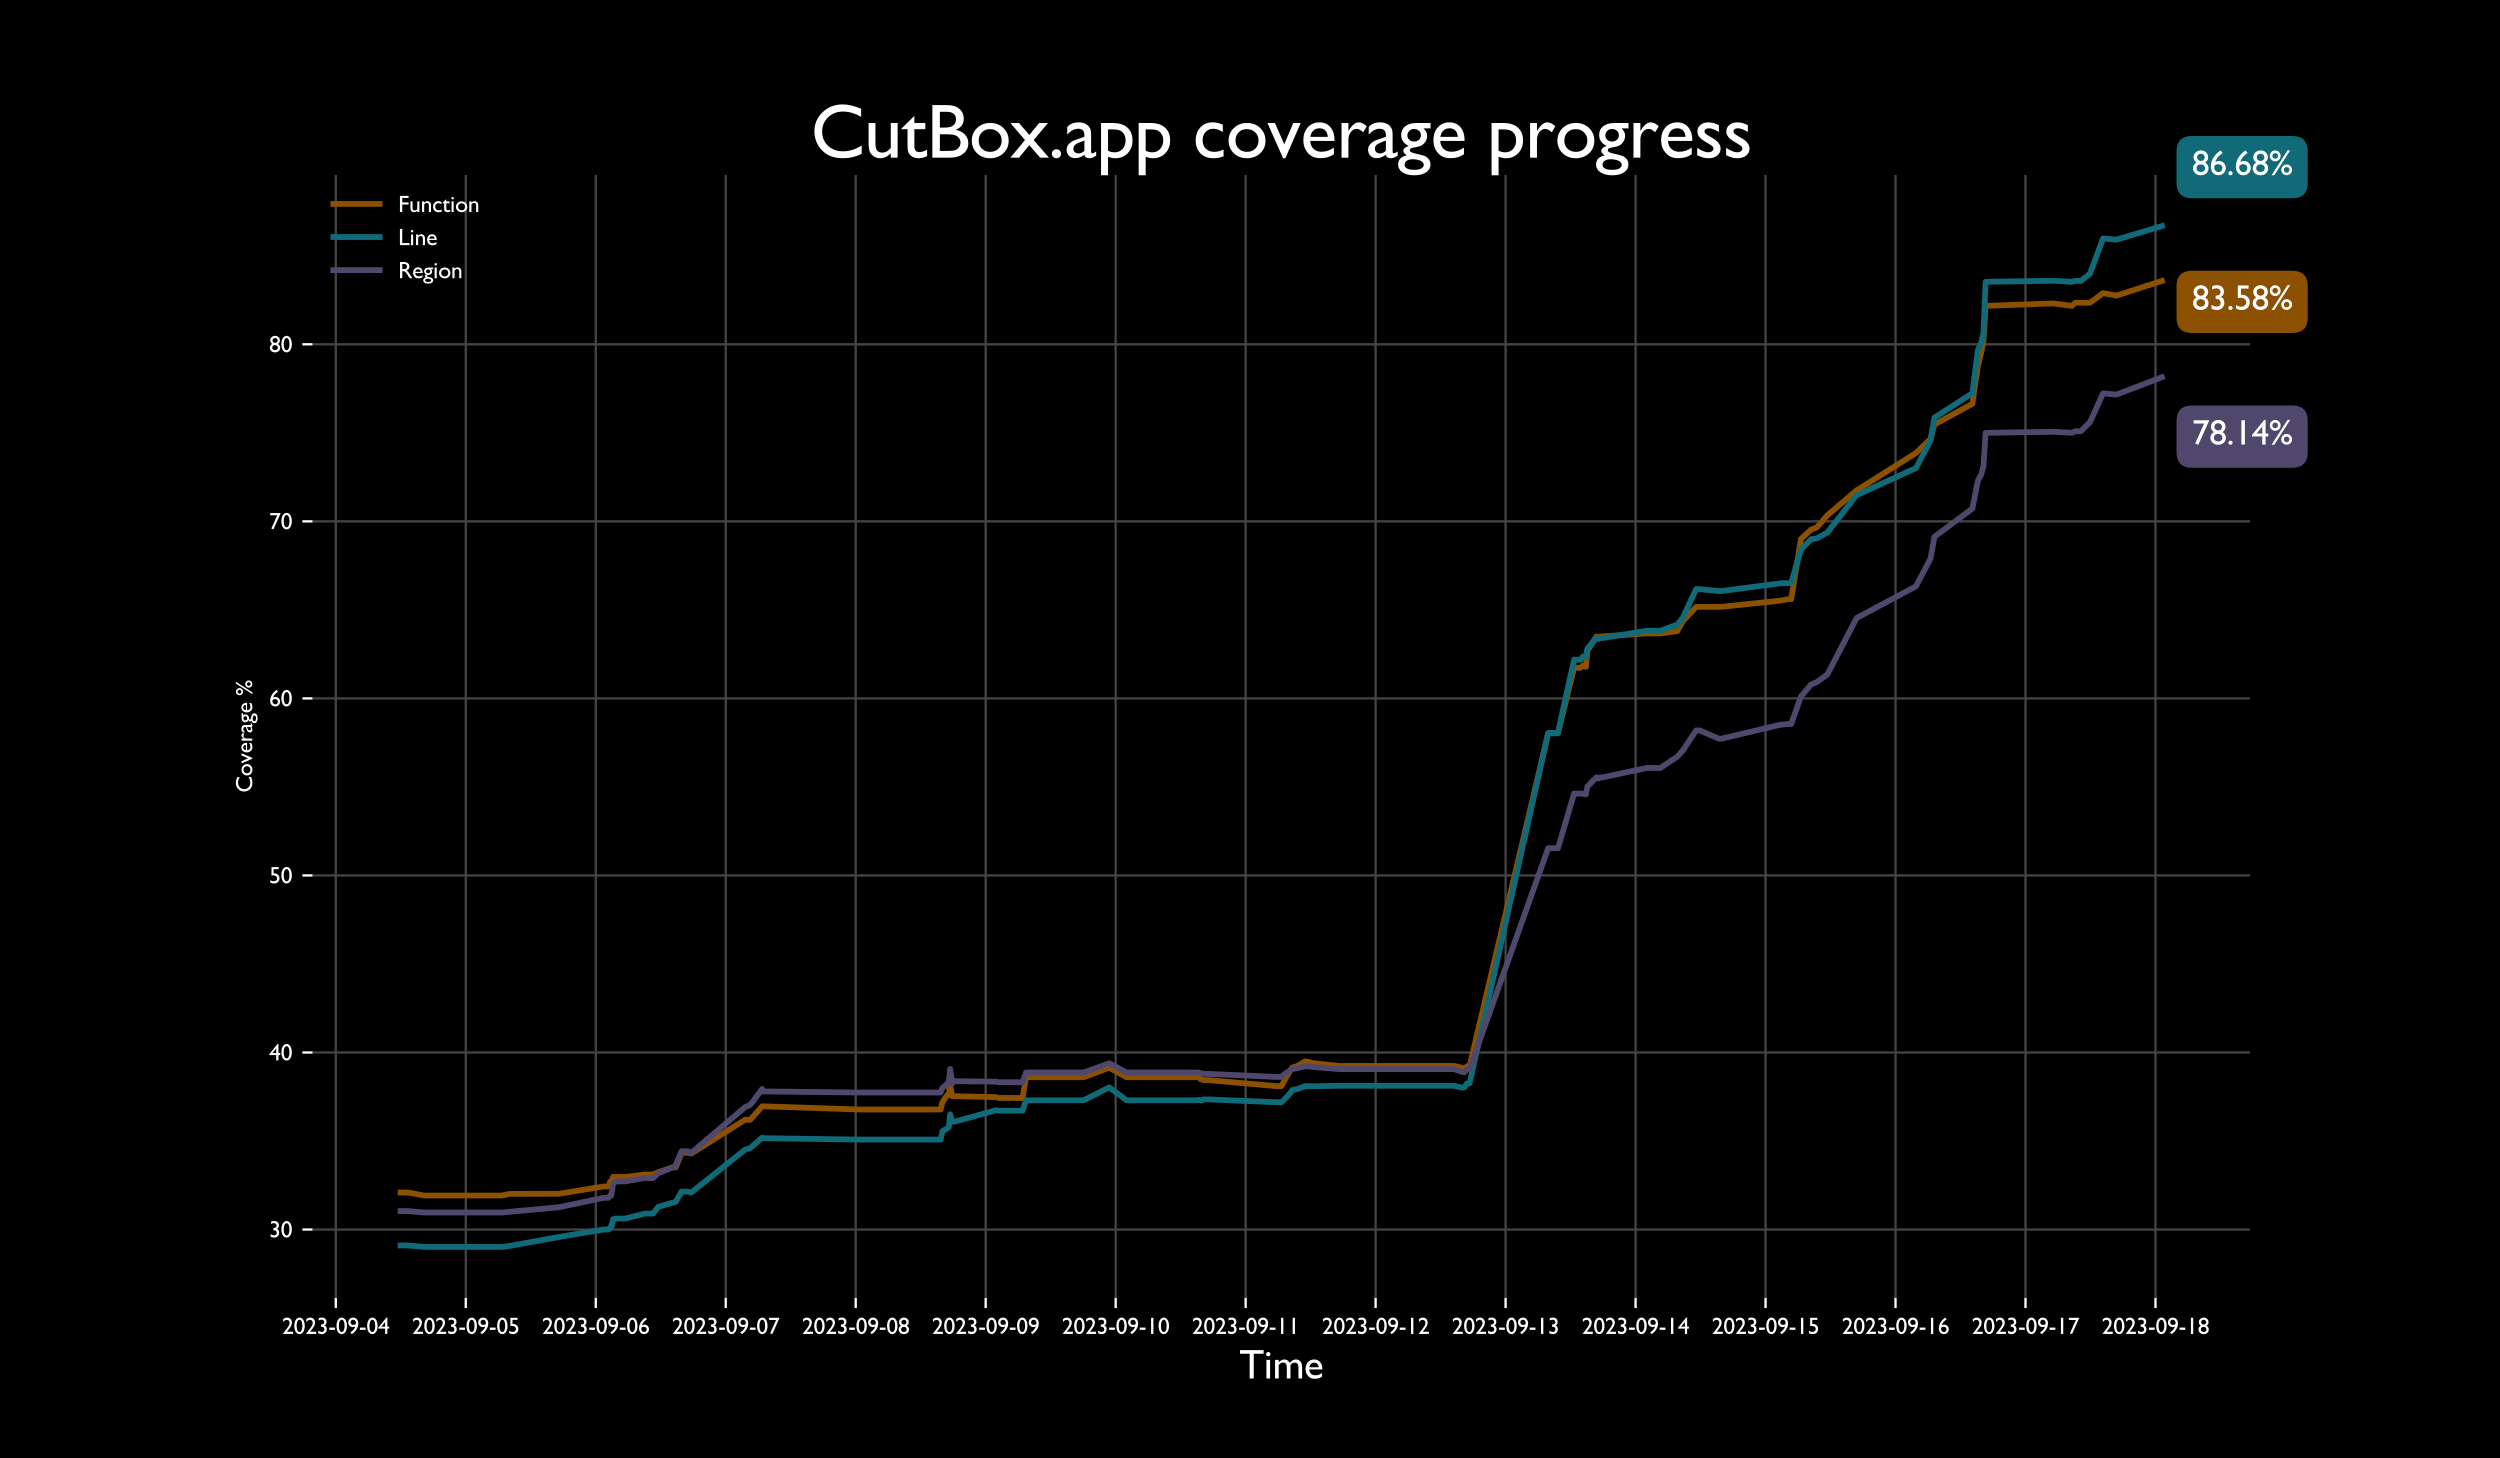 <?xml version="1.0" encoding="utf-8" standalone="no"?>
<!DOCTYPE svg PUBLIC "-//W3C//DTD SVG 1.1//EN"
  "http://www.w3.org/Graphics/SVG/1.1/DTD/svg11.dtd">
<svg xmlns:xlink="http://www.w3.org/1999/xlink" width="864pt" height="504pt" viewBox="0 0 864 504" xmlns="http://www.w3.org/2000/svg" version="1.1">
 <defs>
  <style type="text/css">*{stroke-linejoin: round; stroke-linecap: butt}</style>
 </defs>
 <g id="figure_1">
  <g id="patch_1">
   <path d="M 0 504 
L 864 504 
L 864 0 
L 0 0 
z
"/>
  </g>
  <g id="axes_1">
   <g id="matplotlib.axis_1">
    <g id="xtick_1">
     <g id="line2d_1">
      <path d="M 116.05 448.56 
L 116.05 60.48 
" clip-path="url(#p51d27b13fc)" style="fill: none; stroke: #444444; stroke-width: 0.8; stroke-linecap: square"/>
     </g>
     <g id="line2d_2">
      <defs>
       <path id="m634b66321a" d="M 0 0 
L 0 3.5 
" style="stroke: #ffffff; stroke-width: 0.8"/>
      </defs>
      <g>
       <use xlink:href="#m634b66321a" x="116.05" y="448.56" style="fill: #ffffff; stroke: #ffffff; stroke-width: 0.8"/>
      </g>
     </g>
     <g id="text_1">
      <!-- 2023-09-04 -->
      <g style="fill: #ffffff" transform="translate(97.464 461.017) scale(0.08 -0.08)">
       <defs>
        <path id="GillSans-32" d="M 1319 603 
L 2981 603 
L 2981 0 
L 219 0 
L 219 44 
L 481 353 
Q 1097 1116 1461 1647 
Q 1825 2178 1936 2450 
Q 2047 2722 2047 2988 
Q 2047 3356 1837 3579 
Q 1628 3803 1281 3803 
Q 1019 3803 764 3648 
Q 509 3494 306 3213 
L 306 4006 
Q 816 4422 1356 4422 
Q 1928 4422 2298 4040 
Q 2669 3659 2669 3072 
Q 2669 2809 2576 2511 
Q 2484 2213 2250 1823 
Q 2016 1434 1453 763 
L 1319 603 
z
" transform="scale(0.016)"/>
        <path id="GillSans-30" d="M 1625 4422 
Q 2225 4422 2617 3792 
Q 3009 3163 3009 2194 
Q 3009 1200 2617 578 
Q 2225 -44 1600 -44 
Q 966 -44 581 565 
Q 197 1175 197 2181 
Q 197 3175 594 3798 
Q 991 4422 1625 4422 
z
M 1631 3828 
L 1600 3828 
Q 1241 3828 1030 3386 
Q 819 2944 819 2188 
Q 819 1413 1025 972 
Q 1231 531 1594 531 
Q 1956 531 2165 972 
Q 2375 1413 2375 2169 
Q 2375 2928 2173 3378 
Q 1972 3828 1631 3828 
z
" transform="scale(0.016)"/>
        <path id="GillSans-33" d="M 1153 2541 
L 1191 2541 
Q 1600 2541 1814 2709 
Q 2028 2878 2028 3200 
Q 2028 3491 1820 3672 
Q 1613 3853 1275 3853 
Q 934 3853 519 3641 
L 519 4238 
Q 900 4428 1350 4428 
Q 1953 4428 2301 4112 
Q 2650 3797 2650 3250 
Q 2650 2919 2515 2692 
Q 2381 2466 2088 2303 
Q 2344 2203 2462 2058 
Q 2581 1913 2647 1706 
Q 2713 1500 2713 1269 
Q 2713 697 2331 323 
Q 1950 -50 1369 -50 
Q 872 -50 409 191 
L 409 872 
Q 903 563 1369 563 
Q 1684 563 1876 750 
Q 2069 938 2069 1247 
Q 2069 1506 1909 1700 
Q 1816 1809 1702 1861 
Q 1588 1913 1209 1959 
L 1153 1966 
L 1153 2541 
z
" transform="scale(0.016)"/>
        <path id="GillSans-2d" d="M 256 1722 
L 1813 1722 
L 1813 1113 
L 256 1113 
L 256 1722 
z
" transform="scale(0.016)"/>
        <path id="GillSans-39" d="M 1197 -50 
L 813 403 
Q 1297 709 1659 1145 
Q 2022 1581 2144 2041 
Q 1847 1856 1447 1856 
Q 947 1856 589 2228 
Q 231 2600 231 3122 
Q 231 3666 612 4044 
Q 994 4422 1544 4422 
Q 2163 4422 2556 3975 
Q 2950 3528 2950 2828 
Q 2950 2034 2456 1223 
Q 1963 413 1197 -50 
z
M 2266 2663 
Q 2303 2913 2303 2988 
Q 2303 3366 2092 3606 
Q 1881 3847 1550 3847 
Q 1247 3847 1048 3642 
Q 850 3438 850 3128 
Q 850 2844 1065 2637 
Q 1281 2431 1581 2431 
Q 1931 2431 2266 2663 
z
" transform="scale(0.016)"/>
        <path id="GillSans-34" d="M 2272 4422 
L 2528 4422 
L 2528 1972 
L 3016 1972 
L 3016 1441 
L 2528 1441 
L 2528 0 
L 1919 0 
L 1919 1441 
L 72 1441 
L 72 1709 
L 2272 4422 
z
M 1919 1972 
L 1919 3238 
L 909 1972 
L 1919 1972 
z
" transform="scale(0.016)"/>
       </defs>
       <use xlink:href="#GillSans-32"/>
       <use xlink:href="#GillSans-30" x="50"/>
       <use xlink:href="#GillSans-32" x="100"/>
       <use xlink:href="#GillSans-33" x="150"/>
       <use xlink:href="#GillSans-2d" x="200"/>
       <use xlink:href="#GillSans-30" x="232.324"/>
       <use xlink:href="#GillSans-39" x="282.324"/>
       <use xlink:href="#GillSans-2d" x="332.324"/>
       <use xlink:href="#GillSans-30" x="364.648"/>
       <use xlink:href="#GillSans-34" x="414.648"/>
      </g>
     </g>
    </g>
    <g id="xtick_2">
     <g id="line2d_3">
      <path d="M 160.97 448.56 
L 160.97 60.48 
" clip-path="url(#p51d27b13fc)" style="fill: none; stroke: #444444; stroke-width: 0.8; stroke-linecap: square"/>
     </g>
     <g id="line2d_4">
      <g>
       <use xlink:href="#m634b66321a" x="160.97" y="448.56" style="fill: #ffffff; stroke: #ffffff; stroke-width: 0.8"/>
      </g>
     </g>
     <g id="text_2">
      <!-- 2023-09-05 -->
      <g style="fill: #ffffff" transform="translate(142.384 461.017) scale(0.08 -0.08)">
       <defs>
        <path id="GillSans-35" d="M 647 4366 
L 2584 4366 
L 2584 3809 
L 1216 3809 
L 1216 2706 
Q 1281 2713 1350 2713 
Q 1984 2713 2393 2327 
Q 2803 1941 2803 1344 
Q 2803 728 2398 342 
Q 1994 -44 1350 -44 
Q 819 -44 319 213 
L 319 856 
Q 791 550 1241 550 
Q 1634 550 1901 779 
Q 2169 1009 2169 1344 
Q 2169 1691 1878 1923 
Q 1588 2156 1153 2156 
Q 781 2156 647 2094 
L 647 4366 
z
" transform="scale(0.016)"/>
       </defs>
       <use xlink:href="#GillSans-32"/>
       <use xlink:href="#GillSans-30" x="50"/>
       <use xlink:href="#GillSans-32" x="100"/>
       <use xlink:href="#GillSans-33" x="150"/>
       <use xlink:href="#GillSans-2d" x="200"/>
       <use xlink:href="#GillSans-30" x="232.324"/>
       <use xlink:href="#GillSans-39" x="282.324"/>
       <use xlink:href="#GillSans-2d" x="332.324"/>
       <use xlink:href="#GillSans-30" x="364.648"/>
       <use xlink:href="#GillSans-35" x="414.648"/>
      </g>
     </g>
    </g>
    <g id="xtick_3">
     <g id="line2d_5">
      <path d="M 205.891 448.56 
L 205.891 60.48 
" clip-path="url(#p51d27b13fc)" style="fill: none; stroke: #444444; stroke-width: 0.8; stroke-linecap: square"/>
     </g>
     <g id="line2d_6">
      <g>
       <use xlink:href="#m634b66321a" x="205.891" y="448.56" style="fill: #ffffff; stroke: #ffffff; stroke-width: 0.8"/>
      </g>
     </g>
     <g id="text_3">
      <!-- 2023-09-06 -->
      <g style="fill: #ffffff" transform="translate(187.304 461.017) scale(0.08 -0.08)">
       <defs>
        <path id="GillSans-36" d="M 1966 4378 
L 2028 4422 
L 2406 3944 
Q 1906 3622 1576 3240 
Q 1247 2859 1069 2344 
Q 1416 2522 1759 2522 
Q 2275 2522 2628 2156 
Q 2981 1791 2981 1259 
Q 2981 713 2597 331 
Q 2213 -50 1663 -50 
Q 1047 -50 667 383 
Q 288 816 288 1516 
Q 288 2041 483 2561 
Q 678 3081 1045 3536 
Q 1413 3991 1966 4378 
z
M 934 1697 
Q 909 1550 909 1369 
Q 909 1000 1123 762 
Q 1338 525 1672 525 
Q 1972 525 2167 728 
Q 2363 931 2363 1241 
Q 2363 1556 2155 1751 
Q 1947 1947 1606 1947 
Q 1431 1947 1289 1894 
Q 1147 1841 934 1697 
z
" transform="scale(0.016)"/>
       </defs>
       <use xlink:href="#GillSans-32"/>
       <use xlink:href="#GillSans-30" x="50"/>
       <use xlink:href="#GillSans-32" x="100"/>
       <use xlink:href="#GillSans-33" x="150"/>
       <use xlink:href="#GillSans-2d" x="200"/>
       <use xlink:href="#GillSans-30" x="232.324"/>
       <use xlink:href="#GillSans-39" x="282.324"/>
       <use xlink:href="#GillSans-2d" x="332.324"/>
       <use xlink:href="#GillSans-30" x="364.648"/>
       <use xlink:href="#GillSans-36" x="414.648"/>
      </g>
     </g>
    </g>
    <g id="xtick_4">
     <g id="line2d_7">
      <path d="M 250.811 448.56 
L 250.811 60.48 
" clip-path="url(#p51d27b13fc)" style="fill: none; stroke: #444444; stroke-width: 0.8; stroke-linecap: square"/>
     </g>
     <g id="line2d_8">
      <g>
       <use xlink:href="#m634b66321a" x="250.811" y="448.56" style="fill: #ffffff; stroke: #ffffff; stroke-width: 0.8"/>
      </g>
     </g>
     <g id="text_4">
      <!-- 2023-09-07 -->
      <g style="fill: #ffffff" transform="translate(232.225 461.017) scale(0.08 -0.08)">
       <defs>
        <path id="GillSans-37" d="M 313 4366 
L 3138 4366 
L 1159 -50 
L 603 184 
L 2203 3769 
L 313 3769 
L 313 4366 
z
" transform="scale(0.016)"/>
       </defs>
       <use xlink:href="#GillSans-32"/>
       <use xlink:href="#GillSans-30" x="50"/>
       <use xlink:href="#GillSans-32" x="100"/>
       <use xlink:href="#GillSans-33" x="150"/>
       <use xlink:href="#GillSans-2d" x="200"/>
       <use xlink:href="#GillSans-30" x="232.324"/>
       <use xlink:href="#GillSans-39" x="282.324"/>
       <use xlink:href="#GillSans-2d" x="332.324"/>
       <use xlink:href="#GillSans-30" x="364.648"/>
       <use xlink:href="#GillSans-37" x="414.648"/>
      </g>
     </g>
    </g>
    <g id="xtick_5">
     <g id="line2d_9">
      <path d="M 295.731 448.56 
L 295.731 60.48 
" clip-path="url(#p51d27b13fc)" style="fill: none; stroke: #444444; stroke-width: 0.8; stroke-linecap: square"/>
     </g>
     <g id="line2d_10">
      <g>
       <use xlink:href="#m634b66321a" x="295.731" y="448.56" style="fill: #ffffff; stroke: #ffffff; stroke-width: 0.8"/>
      </g>
     </g>
     <g id="text_5">
      <!-- 2023-09-08 -->
      <g style="fill: #ffffff" transform="translate(277.145 461.017) scale(0.08 -0.08)">
       <defs>
        <path id="GillSans-38" d="M 306 3194 
Q 306 3706 690 4064 
Q 1075 4422 1631 4422 
Q 2178 4422 2554 4067 
Q 2931 3713 2931 3194 
Q 2931 2609 2388 2228 
Q 2994 1878 2994 1197 
Q 2994 656 2600 303 
Q 2206 -50 1606 -50 
Q 1013 -50 609 311 
Q 206 672 206 1203 
Q 206 1869 825 2228 
Q 547 2453 426 2676 
Q 306 2900 306 3194 
z
M 2309 3175 
Q 2309 3459 2114 3643 
Q 1919 3828 1619 3828 
Q 1316 3828 1122 3647 
Q 928 3466 928 3181 
Q 928 2909 1133 2715 
Q 1338 2522 1625 2522 
Q 1909 2522 2109 2714 
Q 2309 2906 2309 3175 
z
M 2363 1172 
L 2363 1234 
Q 2363 1534 2148 1723 
Q 1934 1913 1594 1913 
Q 1259 1913 1048 1722 
Q 838 1531 838 1228 
Q 838 925 1053 734 
Q 1269 544 1613 544 
Q 1941 544 2152 719 
Q 2363 894 2363 1172 
z
" transform="scale(0.016)"/>
       </defs>
       <use xlink:href="#GillSans-32"/>
       <use xlink:href="#GillSans-30" x="50"/>
       <use xlink:href="#GillSans-32" x="100"/>
       <use xlink:href="#GillSans-33" x="150"/>
       <use xlink:href="#GillSans-2d" x="200"/>
       <use xlink:href="#GillSans-30" x="232.324"/>
       <use xlink:href="#GillSans-39" x="282.324"/>
       <use xlink:href="#GillSans-2d" x="332.324"/>
       <use xlink:href="#GillSans-30" x="364.648"/>
       <use xlink:href="#GillSans-38" x="414.648"/>
      </g>
     </g>
    </g>
    <g id="xtick_6">
     <g id="line2d_11">
      <path d="M 340.651 448.56 
L 340.651 60.48 
" clip-path="url(#p51d27b13fc)" style="fill: none; stroke: #444444; stroke-width: 0.8; stroke-linecap: square"/>
     </g>
     <g id="line2d_12">
      <g>
       <use xlink:href="#m634b66321a" x="340.651" y="448.56" style="fill: #ffffff; stroke: #ffffff; stroke-width: 0.8"/>
      </g>
     </g>
     <g id="text_6">
      <!-- 2023-09-09 -->
      <g style="fill: #ffffff" transform="translate(322.065 461.017) scale(0.08 -0.08)">
       <use xlink:href="#GillSans-32"/>
       <use xlink:href="#GillSans-30" x="50"/>
       <use xlink:href="#GillSans-32" x="100"/>
       <use xlink:href="#GillSans-33" x="150"/>
       <use xlink:href="#GillSans-2d" x="200"/>
       <use xlink:href="#GillSans-30" x="232.324"/>
       <use xlink:href="#GillSans-39" x="282.324"/>
       <use xlink:href="#GillSans-2d" x="332.324"/>
       <use xlink:href="#GillSans-30" x="364.648"/>
       <use xlink:href="#GillSans-39" x="414.648"/>
      </g>
     </g>
    </g>
    <g id="xtick_7">
     <g id="line2d_13">
      <path d="M 385.572 448.56 
L 385.572 60.48 
" clip-path="url(#p51d27b13fc)" style="fill: none; stroke: #444444; stroke-width: 0.8; stroke-linecap: square"/>
     </g>
     <g id="line2d_14">
      <g>
       <use xlink:href="#m634b66321a" x="385.572" y="448.56" style="fill: #ffffff; stroke: #ffffff; stroke-width: 0.8"/>
      </g>
     </g>
     <g id="text_7">
      <!-- 2023-09-10 -->
      <g style="fill: #ffffff" transform="translate(366.985 461.017) scale(0.08 -0.08)">
       <defs>
        <path id="GillSans-31" d="M 1294 4366 
L 1919 4366 
L 1919 0 
L 1294 0 
L 1294 4366 
z
" transform="scale(0.016)"/>
       </defs>
       <use xlink:href="#GillSans-32"/>
       <use xlink:href="#GillSans-30" x="50"/>
       <use xlink:href="#GillSans-32" x="100"/>
       <use xlink:href="#GillSans-33" x="150"/>
       <use xlink:href="#GillSans-2d" x="200"/>
       <use xlink:href="#GillSans-30" x="232.324"/>
       <use xlink:href="#GillSans-39" x="282.324"/>
       <use xlink:href="#GillSans-2d" x="332.324"/>
       <use xlink:href="#GillSans-31" x="364.648"/>
       <use xlink:href="#GillSans-30" x="414.648"/>
      </g>
     </g>
    </g>
    <g id="xtick_8">
     <g id="line2d_15">
      <path d="M 430.492 448.56 
L 430.492 60.48 
" clip-path="url(#p51d27b13fc)" style="fill: none; stroke: #444444; stroke-width: 0.8; stroke-linecap: square"/>
     </g>
     <g id="line2d_16">
      <g>
       <use xlink:href="#m634b66321a" x="430.492" y="448.56" style="fill: #ffffff; stroke: #ffffff; stroke-width: 0.8"/>
      </g>
     </g>
     <g id="text_8">
      <!-- 2023-09-11 -->
      <g style="fill: #ffffff" transform="translate(411.906 461.017) scale(0.08 -0.08)">
       <use xlink:href="#GillSans-32"/>
       <use xlink:href="#GillSans-30" x="50"/>
       <use xlink:href="#GillSans-32" x="100"/>
       <use xlink:href="#GillSans-33" x="150"/>
       <use xlink:href="#GillSans-2d" x="200"/>
       <use xlink:href="#GillSans-30" x="232.324"/>
       <use xlink:href="#GillSans-39" x="282.324"/>
       <use xlink:href="#GillSans-2d" x="332.324"/>
       <use xlink:href="#GillSans-31" x="364.648"/>
       <use xlink:href="#GillSans-31" x="414.648"/>
      </g>
     </g>
    </g>
    <g id="xtick_9">
     <g id="line2d_17">
      <path d="M 475.412 448.56 
L 475.412 60.48 
" clip-path="url(#p51d27b13fc)" style="fill: none; stroke: #444444; stroke-width: 0.8; stroke-linecap: square"/>
     </g>
     <g id="line2d_18">
      <g>
       <use xlink:href="#m634b66321a" x="475.412" y="448.56" style="fill: #ffffff; stroke: #ffffff; stroke-width: 0.8"/>
      </g>
     </g>
     <g id="text_9">
      <!-- 2023-09-12 -->
      <g style="fill: #ffffff" transform="translate(456.826 461.017) scale(0.08 -0.08)">
       <use xlink:href="#GillSans-32"/>
       <use xlink:href="#GillSans-30" x="50"/>
       <use xlink:href="#GillSans-32" x="100"/>
       <use xlink:href="#GillSans-33" x="150"/>
       <use xlink:href="#GillSans-2d" x="200"/>
       <use xlink:href="#GillSans-30" x="232.324"/>
       <use xlink:href="#GillSans-39" x="282.324"/>
       <use xlink:href="#GillSans-2d" x="332.324"/>
       <use xlink:href="#GillSans-31" x="364.648"/>
       <use xlink:href="#GillSans-32" x="414.648"/>
      </g>
     </g>
    </g>
    <g id="xtick_10">
     <g id="line2d_19">
      <path d="M 520.332 448.56 
L 520.332 60.48 
" clip-path="url(#p51d27b13fc)" style="fill: none; stroke: #444444; stroke-width: 0.8; stroke-linecap: square"/>
     </g>
     <g id="line2d_20">
      <g>
       <use xlink:href="#m634b66321a" x="520.332" y="448.56" style="fill: #ffffff; stroke: #ffffff; stroke-width: 0.8"/>
      </g>
     </g>
     <g id="text_10">
      <!-- 2023-09-13 -->
      <g style="fill: #ffffff" transform="translate(501.746 461.017) scale(0.08 -0.08)">
       <use xlink:href="#GillSans-32"/>
       <use xlink:href="#GillSans-30" x="50"/>
       <use xlink:href="#GillSans-32" x="100"/>
       <use xlink:href="#GillSans-33" x="150"/>
       <use xlink:href="#GillSans-2d" x="200"/>
       <use xlink:href="#GillSans-30" x="232.324"/>
       <use xlink:href="#GillSans-39" x="282.324"/>
       <use xlink:href="#GillSans-2d" x="332.324"/>
       <use xlink:href="#GillSans-31" x="364.648"/>
       <use xlink:href="#GillSans-33" x="414.648"/>
      </g>
     </g>
    </g>
    <g id="xtick_11">
     <g id="line2d_21">
      <path d="M 565.253 448.56 
L 565.253 60.48 
" clip-path="url(#p51d27b13fc)" style="fill: none; stroke: #444444; stroke-width: 0.8; stroke-linecap: square"/>
     </g>
     <g id="line2d_22">
      <g>
       <use xlink:href="#m634b66321a" x="565.253" y="448.56" style="fill: #ffffff; stroke: #ffffff; stroke-width: 0.8"/>
      </g>
     </g>
     <g id="text_11">
      <!-- 2023-09-14 -->
      <g style="fill: #ffffff" transform="translate(546.666 461.017) scale(0.08 -0.08)">
       <use xlink:href="#GillSans-32"/>
       <use xlink:href="#GillSans-30" x="50"/>
       <use xlink:href="#GillSans-32" x="100"/>
       <use xlink:href="#GillSans-33" x="150"/>
       <use xlink:href="#GillSans-2d" x="200"/>
       <use xlink:href="#GillSans-30" x="232.324"/>
       <use xlink:href="#GillSans-39" x="282.324"/>
       <use xlink:href="#GillSans-2d" x="332.324"/>
       <use xlink:href="#GillSans-31" x="364.648"/>
       <use xlink:href="#GillSans-34" x="414.648"/>
      </g>
     </g>
    </g>
    <g id="xtick_12">
     <g id="line2d_23">
      <path d="M 610.173 448.56 
L 610.173 60.48 
" clip-path="url(#p51d27b13fc)" style="fill: none; stroke: #444444; stroke-width: 0.8; stroke-linecap: square"/>
     </g>
     <g id="line2d_24">
      <g>
       <use xlink:href="#m634b66321a" x="610.173" y="448.56" style="fill: #ffffff; stroke: #ffffff; stroke-width: 0.8"/>
      </g>
     </g>
     <g id="text_12">
      <!-- 2023-09-15 -->
      <g style="fill: #ffffff" transform="translate(591.587 461.017) scale(0.08 -0.08)">
       <use xlink:href="#GillSans-32"/>
       <use xlink:href="#GillSans-30" x="50"/>
       <use xlink:href="#GillSans-32" x="100"/>
       <use xlink:href="#GillSans-33" x="150"/>
       <use xlink:href="#GillSans-2d" x="200"/>
       <use xlink:href="#GillSans-30" x="232.324"/>
       <use xlink:href="#GillSans-39" x="282.324"/>
       <use xlink:href="#GillSans-2d" x="332.324"/>
       <use xlink:href="#GillSans-31" x="364.648"/>
       <use xlink:href="#GillSans-35" x="414.648"/>
      </g>
     </g>
    </g>
    <g id="xtick_13">
     <g id="line2d_25">
      <path d="M 655.093 448.56 
L 655.093 60.48 
" clip-path="url(#p51d27b13fc)" style="fill: none; stroke: #444444; stroke-width: 0.8; stroke-linecap: square"/>
     </g>
     <g id="line2d_26">
      <g>
       <use xlink:href="#m634b66321a" x="655.093" y="448.56" style="fill: #ffffff; stroke: #ffffff; stroke-width: 0.8"/>
      </g>
     </g>
     <g id="text_13">
      <!-- 2023-09-16 -->
      <g style="fill: #ffffff" transform="translate(636.507 461.017) scale(0.08 -0.08)">
       <use xlink:href="#GillSans-32"/>
       <use xlink:href="#GillSans-30" x="50"/>
       <use xlink:href="#GillSans-32" x="100"/>
       <use xlink:href="#GillSans-33" x="150"/>
       <use xlink:href="#GillSans-2d" x="200"/>
       <use xlink:href="#GillSans-30" x="232.324"/>
       <use xlink:href="#GillSans-39" x="282.324"/>
       <use xlink:href="#GillSans-2d" x="332.324"/>
       <use xlink:href="#GillSans-31" x="364.648"/>
       <use xlink:href="#GillSans-36" x="414.648"/>
      </g>
     </g>
    </g>
    <g id="xtick_14">
     <g id="line2d_27">
      <path d="M 700.013 448.56 
L 700.013 60.48 
" clip-path="url(#p51d27b13fc)" style="fill: none; stroke: #444444; stroke-width: 0.8; stroke-linecap: square"/>
     </g>
     <g id="line2d_28">
      <g>
       <use xlink:href="#m634b66321a" x="700.013" y="448.56" style="fill: #ffffff; stroke: #ffffff; stroke-width: 0.8"/>
      </g>
     </g>
     <g id="text_14">
      <!-- 2023-09-17 -->
      <g style="fill: #ffffff" transform="translate(681.427 461.017) scale(0.08 -0.08)">
       <use xlink:href="#GillSans-32"/>
       <use xlink:href="#GillSans-30" x="50"/>
       <use xlink:href="#GillSans-32" x="100"/>
       <use xlink:href="#GillSans-33" x="150"/>
       <use xlink:href="#GillSans-2d" x="200"/>
       <use xlink:href="#GillSans-30" x="232.324"/>
       <use xlink:href="#GillSans-39" x="282.324"/>
       <use xlink:href="#GillSans-2d" x="332.324"/>
       <use xlink:href="#GillSans-31" x="364.648"/>
       <use xlink:href="#GillSans-37" x="414.648"/>
      </g>
     </g>
    </g>
    <g id="xtick_15">
     <g id="line2d_29">
      <path d="M 744.934 448.56 
L 744.934 60.48 
" clip-path="url(#p51d27b13fc)" style="fill: none; stroke: #444444; stroke-width: 0.8; stroke-linecap: square"/>
     </g>
     <g id="line2d_30">
      <g>
       <use xlink:href="#m634b66321a" x="744.934" y="448.56" style="fill: #ffffff; stroke: #ffffff; stroke-width: 0.8"/>
      </g>
     </g>
     <g id="text_15">
      <!-- 2023-09-18 -->
      <g style="fill: #ffffff" transform="translate(726.347 461.017) scale(0.08 -0.08)">
       <use xlink:href="#GillSans-32"/>
       <use xlink:href="#GillSans-30" x="50"/>
       <use xlink:href="#GillSans-32" x="100"/>
       <use xlink:href="#GillSans-33" x="150"/>
       <use xlink:href="#GillSans-2d" x="200"/>
       <use xlink:href="#GillSans-30" x="232.324"/>
       <use xlink:href="#GillSans-39" x="282.324"/>
       <use xlink:href="#GillSans-2d" x="332.324"/>
       <use xlink:href="#GillSans-31" x="364.648"/>
       <use xlink:href="#GillSans-38" x="414.648"/>
      </g>
     </g>
    </g>
    <g id="text_16">
     <!-- Time -->
     <g style="fill: #ffffff" transform="translate(428.287 476.401) scale(0.14 -0.14)">
      <defs>
       <path id="GillSans-54" d="M 109 4372 
L 3756 4372 
L 3756 3816 
L 2234 3816 
L 2234 0 
L 1606 0 
L 1606 3816 
L 109 3816 
L 109 4372 
z
" transform="scale(0.016)"/>
       <path id="GillSans-69" d="M 697 4084 
Q 838 4084 938 3987 
Q 1038 3891 1038 3750 
Q 1038 3613 938 3513 
Q 838 3413 697 3413 
Q 566 3413 466 3514 
Q 366 3616 366 3750 
Q 366 3881 466 3982 
Q 566 4084 697 4084 
z
M 416 2875 
L 984 2875 
L 984 0 
L 416 0 
L 416 2875 
z
" transform="scale(0.016)"/>
       <path id="GillSans-6d" d="M 2759 2088 
L 2759 0 
L 2188 0 
L 2188 1600 
Q 2188 2078 2059 2267 
Q 1931 2456 1613 2456 
Q 1434 2456 1286 2375 
Q 1138 2294 947 2088 
L 947 0 
L 378 0 
L 378 2875 
L 947 2875 
L 947 2497 
Q 1381 2931 1797 2931 
Q 2344 2931 2644 2413 
Q 3100 2938 3597 2938 
Q 4016 2938 4286 2631 
Q 4556 2325 4556 1697 
L 4556 0 
L 3988 0 
L 3988 1703 
Q 3988 2063 3841 2253 
Q 3694 2444 3419 2444 
Q 3066 2444 2759 2088 
z
" transform="scale(0.016)"/>
       <path id="GillSans-65" d="M 2853 1388 
L 831 1388 
Q 853 975 1108 731 
Q 1363 488 1766 488 
Q 2328 488 2803 838 
L 2803 281 
Q 2541 106 2283 31 
Q 2025 -44 1678 -44 
Q 1203 -44 909 153 
Q 616 350 439 683 
Q 263 1016 263 1453 
Q 263 2109 634 2520 
Q 1006 2931 1600 2931 
Q 2172 2931 2512 2531 
Q 2853 2131 2853 1459 
L 2853 1388 
z
M 844 1728 
L 2291 1728 
Q 2269 2069 2087 2253 
Q 1906 2438 1600 2438 
Q 1294 2438 1098 2253 
Q 903 2069 844 1728 
z
" transform="scale(0.016)"/>
      </defs>
      <use xlink:href="#GillSans-54"/>
      <use xlink:href="#GillSans-69" x="60.4"/>
      <use xlink:href="#GillSans-6d" x="82.324"/>
      <use xlink:href="#GillSans-65" x="159.424"/>
     </g>
    </g>
   </g>
   <g id="matplotlib.axis_2">
    <g id="ytick_1">
     <g id="line2d_31">
      <path d="M 108 424.924 
L 777.6 424.924 
" clip-path="url(#p51d27b13fc)" style="fill: none; stroke: #444444; stroke-width: 0.8; stroke-linecap: square"/>
     </g>
     <g id="line2d_32">
      <defs>
       <path id="m91f6e30962" d="M 0 0 
L -3.5 0 
" style="stroke: #ffffff; stroke-width: 0.8"/>
      </defs>
      <g>
       <use xlink:href="#m91f6e30962" x="108" y="424.924" style="fill: #ffffff; stroke: #ffffff; stroke-width: 0.8"/>
      </g>
     </g>
     <g id="text_17">
      <!-- 30 -->
      <g style="fill: #ffffff" transform="translate(93 427.652) scale(0.08 -0.08)">
       <use xlink:href="#GillSans-33"/>
       <use xlink:href="#GillSans-30" x="50"/>
      </g>
     </g>
    </g>
    <g id="ytick_2">
     <g id="line2d_33">
      <path d="M 108 363.737 
L 777.6 363.737 
" clip-path="url(#p51d27b13fc)" style="fill: none; stroke: #444444; stroke-width: 0.8; stroke-linecap: square"/>
     </g>
     <g id="line2d_34">
      <g>
       <use xlink:href="#m91f6e30962" x="108" y="363.737" style="fill: #ffffff; stroke: #ffffff; stroke-width: 0.8"/>
      </g>
     </g>
     <g id="text_18">
      <!-- 40 -->
      <g style="fill: #ffffff" transform="translate(93 366.466) scale(0.08 -0.08)">
       <use xlink:href="#GillSans-34"/>
       <use xlink:href="#GillSans-30" x="50"/>
      </g>
     </g>
    </g>
    <g id="ytick_3">
     <g id="line2d_35">
      <path d="M 108 302.551 
L 777.6 302.551 
" clip-path="url(#p51d27b13fc)" style="fill: none; stroke: #444444; stroke-width: 0.8; stroke-linecap: square"/>
     </g>
     <g id="line2d_36">
      <g>
       <use xlink:href="#m91f6e30962" x="108" y="302.551" style="fill: #ffffff; stroke: #ffffff; stroke-width: 0.8"/>
      </g>
     </g>
     <g id="text_19">
      <!-- 50 -->
      <g style="fill: #ffffff" transform="translate(93 305.28) scale(0.08 -0.08)">
       <use xlink:href="#GillSans-35"/>
       <use xlink:href="#GillSans-30" x="50"/>
      </g>
     </g>
    </g>
    <g id="ytick_4">
     <g id="line2d_37">
      <path d="M 108 241.365 
L 777.6 241.365 
" clip-path="url(#p51d27b13fc)" style="fill: none; stroke: #444444; stroke-width: 0.8; stroke-linecap: square"/>
     </g>
     <g id="line2d_38">
      <g>
       <use xlink:href="#m91f6e30962" x="108" y="241.365" style="fill: #ffffff; stroke: #ffffff; stroke-width: 0.8"/>
      </g>
     </g>
     <g id="text_20">
      <!-- 60 -->
      <g style="fill: #ffffff" transform="translate(93 244.094) scale(0.08 -0.08)">
       <use xlink:href="#GillSans-36"/>
       <use xlink:href="#GillSans-30" x="50"/>
      </g>
     </g>
    </g>
    <g id="ytick_5">
     <g id="line2d_39">
      <path d="M 108 180.179 
L 777.6 180.179 
" clip-path="url(#p51d27b13fc)" style="fill: none; stroke: #444444; stroke-width: 0.8; stroke-linecap: square"/>
     </g>
     <g id="line2d_40">
      <g>
       <use xlink:href="#m91f6e30962" x="108" y="180.179" style="fill: #ffffff; stroke: #ffffff; stroke-width: 0.8"/>
      </g>
     </g>
     <g id="text_21">
      <!-- 70 -->
      <g style="fill: #ffffff" transform="translate(93 182.907) scale(0.08 -0.08)">
       <use xlink:href="#GillSans-37"/>
       <use xlink:href="#GillSans-30" x="50"/>
      </g>
     </g>
    </g>
    <g id="ytick_6">
     <g id="line2d_41">
      <path d="M 108 118.992 
L 777.6 118.992 
" clip-path="url(#p51d27b13fc)" style="fill: none; stroke: #444444; stroke-width: 0.8; stroke-linecap: square"/>
     </g>
     <g id="line2d_42">
      <g>
       <use xlink:href="#m91f6e30962" x="108" y="118.992" style="fill: #ffffff; stroke: #ffffff; stroke-width: 0.8"/>
      </g>
     </g>
     <g id="text_22">
      <!-- 80 -->
      <g style="fill: #ffffff" transform="translate(93 121.721) scale(0.08 -0.08)">
       <use xlink:href="#GillSans-38"/>
       <use xlink:href="#GillSans-30" x="50"/>
      </g>
     </g>
    </g>
    <g id="text_23">
     <!-- Coverage % -->
     <g style="fill: #ffffff" transform="translate(87.168 273.955) rotate(-90) scale(0.08 -0.08)">
      <defs>
       <path id="GillSans-43" d="M 4244 1013 
L 4244 325 
Q 3556 -50 2656 -50 
Q 1925 -50 1415 244 
Q 906 538 609 1053 
Q 313 1569 313 2169 
Q 313 3122 992 3772 
Q 1672 4422 2669 4422 
Q 3356 4422 4197 4063 
L 4197 3391 
Q 3431 3828 2700 3828 
Q 1950 3828 1454 3354 
Q 959 2881 959 2169 
Q 959 1450 1446 987 
Q 1934 525 2694 525 
Q 3488 525 4244 1013 
z
" transform="scale(0.016)"/>
       <path id="GillSans-6f" d="M 1778 2881 
Q 2434 2881 2868 2457 
Q 3303 2034 3303 1394 
Q 3303 772 2862 361 
Q 2422 -50 1753 -50 
Q 1106 -50 672 367 
Q 238 784 238 1409 
Q 238 2041 677 2461 
Q 1116 2881 1778 2881 
z
M 1747 2369 
Q 1338 2369 1075 2100 
Q 813 1831 813 1416 
Q 813 1003 1081 742 
Q 1350 481 1772 481 
Q 2191 481 2458 745 
Q 2725 1009 2725 1422 
Q 2725 1831 2447 2100 
Q 2169 2369 1747 2369 
z
" transform="scale(0.016)"/>
       <path id="GillSans-76" d="M 2163 2875 
L 2778 2875 
L 1509 -50 
L 1319 -50 
L 19 2875 
L 641 2875 
L 1416 1106 
L 2163 2875 
z
" transform="scale(0.016)"/>
       <path id="GillSans-72" d="M 1013 2875 
L 1013 2216 
L 1044 2266 
Q 1456 2931 1869 2931 
Q 2191 2931 2541 2606 
L 2241 2106 
Q 1944 2388 1691 2388 
Q 1416 2388 1214 2125 
Q 1013 1863 1013 1503 
L 1013 0 
L 441 0 
L 441 2875 
L 1013 2875 
z
" transform="scale(0.016)"/>
       <path id="GillSans-61" d="M 2209 1728 
L 2209 506 
Q 2209 359 2309 359 
Q 2413 359 2631 513 
L 2631 166 
Q 2438 41 2320 -4 
Q 2203 -50 2075 -50 
Q 1709 -50 1644 238 
Q 1281 -44 872 -44 
Q 572 -44 372 154 
Q 172 353 172 653 
Q 172 925 367 1139 
Q 563 1353 922 1478 
L 1650 1728 
L 1650 1881 
Q 1650 2400 1131 2400 
Q 666 2400 225 1919 
L 225 2541 
Q 556 2931 1178 2931 
Q 1644 2931 1925 2688 
Q 2019 2609 2094 2479 
Q 2169 2350 2189 2220 
Q 2209 2091 2209 1728 
z
M 1650 569 
L 1650 1422 
L 1269 1275 
Q 978 1159 858 1042 
Q 738 925 738 750 
Q 738 572 852 459 
Q 966 347 1147 347 
Q 1419 347 1650 569 
z
" transform="scale(0.016)"/>
       <path id="GillSans-67" d="M 256 1881 
Q 256 2341 592 2608 
Q 928 2875 1509 2875 
L 2694 2875 
L 2694 2431 
L 2113 2431 
Q 2281 2259 2347 2118 
Q 2413 1978 2413 1797 
Q 2413 1572 2284 1355 
Q 2156 1138 1954 1022 
Q 1753 906 1294 838 
Q 972 791 972 616 
Q 972 516 1092 452 
Q 1213 388 1528 319 
Q 2056 203 2207 137 
Q 2359 72 2481 -50 
Q 2688 -256 2688 -569 
Q 2688 -978 2323 -1222 
Q 1959 -1466 1350 -1466 
Q 734 -1466 367 -1220 
Q 0 -975 0 -563 
Q 0 22 722 191 
Q 434 375 434 556 
Q 434 694 557 806 
Q 681 919 891 972 
Q 256 1253 256 1881 
z
M 1325 2381 
Q 1094 2381 931 2225 
Q 769 2069 769 1850 
Q 769 1628 928 1483 
Q 1088 1338 1331 1338 
Q 1572 1338 1733 1486 
Q 1894 1634 1894 1856 
Q 1894 2081 1731 2231 
Q 1569 2381 1325 2381 
z
M 1191 -134 
Q 903 -134 720 -256 
Q 538 -378 538 -569 
Q 538 -1013 1338 -1013 
Q 1716 -1013 1923 -902 
Q 2131 -791 2131 -588 
Q 2131 -388 1868 -261 
Q 1606 -134 1191 -134 
z
" transform="scale(0.016)"/>
       <path id="GillSans-20" transform="scale(0.016)"/>
       <path id="GillSans-25" d="M 3347 4428 
L 3825 4428 
L 953 -50 
L 472 -50 
L 3347 4428 
z
M 3191 1900 
Q 3591 1900 3878 1614 
Q 4166 1328 4166 928 
Q 4166 528 3880 248 
Q 3594 -31 3191 -31 
Q 2784 -31 2498 248 
Q 2213 528 2213 928 
Q 2213 1331 2500 1615 
Q 2788 1900 3191 1900 
z
M 3184 1428 
Q 2978 1428 2833 1281 
Q 2688 1134 2688 928 
Q 2688 719 2833 570 
Q 2978 422 3184 422 
Q 3397 422 3544 569 
Q 3691 716 3691 928 
Q 3691 1138 3544 1283 
Q 3397 1428 3184 1428 
z
M 1131 4416 
Q 1534 4416 1818 4128 
Q 2103 3841 2103 3438 
Q 2103 3038 1817 2750 
Q 1531 2463 1131 2463 
Q 731 2463 445 2750 
Q 159 3038 159 3438 
Q 159 3841 443 4128 
Q 728 4416 1131 4416 
z
M 1125 3944 
Q 916 3944 767 3795 
Q 619 3647 619 3438 
Q 619 3231 769 3084 
Q 919 2938 1125 2938 
Q 1334 2938 1482 3084 
Q 1631 3231 1631 3438 
Q 1631 3650 1484 3797 
Q 1338 3944 1125 3944 
z
" transform="scale(0.016)"/>
      </defs>
      <use xlink:href="#GillSans-43"/>
      <use xlink:href="#GillSans-6f" x="70.801"/>
      <use xlink:href="#GillSans-76" x="125.977"/>
      <use xlink:href="#GillSans-65" x="169.775"/>
      <use xlink:href="#GillSans-72" x="217.676"/>
      <use xlink:href="#GillSans-61" x="257.275"/>
      <use xlink:href="#GillSans-67" x="299.951"/>
      <use xlink:href="#GillSans-65" x="342.627"/>
      <use xlink:href="#GillSans-20" x="390.527"/>
      <use xlink:href="#GillSans-25" x="418.311"/>
     </g>
    </g>
   </g>
   <g id="line2d_43">
    <path d="M 138.436 412.136 
L 141.067 412.136 
L 146.594 413.176 
L 147.374 413.176 
L 148.03 413.176 
L 173.513 413.176 
L 175.985 412.625 
L 193.241 412.564 
L 208.553 410.055 
L 208.913 410.055 
L 210.294 410.055 
L 210.864 408.403 
L 211.247 408.403 
L 211.901 406.751 
L 212.782 406.751 
L 216.046 406.751 
L 222.93 405.895 
L 225.699 405.895 
L 227.499 405.099 
L 232.472 403.447 
L 232.899 403.447 
L 233.539 403.447 
L 235.241 399.226 
L 235.542 398.369 
L 237.758 398.369 
L 238.9 398.675 
L 257.475 386.988 
L 259.302 386.988 
L 263.407 382.338 
L 263.812 382.338 
L 296.731 383.439 
L 325.068 383.439 
L 325.699 380.931 
L 326.816 379.218 
L 327.897 377.872 
L 328.368 375.057 
L 329.075 378.85 
L 329.888 378.85 
L 344.257 379.156 
L 345.059 379.462 
L 353.413 379.462 
L 354.591 372.304 
L 374.494 372.304 
L 383.327 369 
L 389.354 372.304 
L 389.882 372.304 
L 393.457 372.304 
L 396.755 372.304 
L 399.025 372.304 
L 404.032 372.304 
L 405.113 372.304 
L 405.829 372.304 
L 406.347 372.304 
L 408.45 372.304 
L 410.788 372.304 
L 413.279 372.304 
L 413.848 372.304 
L 414.379 372.304 
L 414.906 372.977 
L 415.217 372.977 
L 415.882 373.283 
L 417.607 373.283 
L 441.068 375.363 
L 442.863 375.363 
L 444.142 372.977 
L 446.078 369.734 
L 446.629 368.938 
L 448.299 368.449 
L 451.113 366.797 
L 453.984 367.47 
L 462.875 368.388 
L 463.368 368.388 
L 463.906 368.388 
L 479.796 368.388 
L 480.495 368.388 
L 502.541 368.388 
L 505.173 369 
L 506.109 369.367 
L 506.97 368.51 
L 507.878 368.51 
L 535.059 253.419 
L 536.18 253.419 
L 538.427 253.419 
L 544.001 230.78 
L 546.232 230.78 
L 547.082 229.984 
L 548.094 230.474 
L 548.598 224.967 
L 551.715 219.95 
L 552.436 220.745 
L 553.122 219.95 
L 553.841 219.95 
L 569.016 218.91 
L 569.655 218.91 
L 572.312 218.91 
L 573.108 218.91 
L 573.821 218.91 
L 579.673 218.114 
L 581.576 214.688 
L 586.173 209.732 
L 587.447 209.732 
L 594.106 209.732 
L 594.778 209.732 
L 615.262 207.59 
L 617.906 207.101 
L 619.032 207.101 
L 622.413 186.236 
L 625.882 183.054 
L 627.902 182.259 
L 631.536 178.098 
L 641.638 169.471 
L 662.148 156.561 
L 667.198 151.666 
L 668.54 146.71 
L 681.654 139.551 
L 683.549 126.518 
L 684.751 121.623 
L 685.483 118.013 
L 686.23 105.715 
L 709.556 104.858 
L 716.06 105.715 
L 717.186 104.614 
L 719.151 104.614 
L 722.301 104.614 
L 726.809 101.31 
L 731.426 102.166 
L 747.164 97.088 
" clip-path="url(#p51d27b13fc)" style="fill: none; stroke: #8b5000; stroke-width: 2; stroke-linecap: square"/>
   </g>
   <g id="line2d_44">
    <path d="M 138.436 430.431 
L 141.067 430.431 
L 146.594 430.92 
L 147.374 430.92 
L 148.03 430.92 
L 173.513 430.92 
L 175.985 430.614 
L 193.241 427.494 
L 208.553 424.924 
L 208.913 424.924 
L 210.294 424.924 
L 210.864 424.128 
L 211.247 424.128 
L 211.901 421.375 
L 212.782 421.13 
L 216.046 421.13 
L 222.93 419.417 
L 225.699 419.417 
L 227.499 417.092 
L 232.472 415.623 
L 232.899 415.623 
L 233.539 415.318 
L 235.241 412.319 
L 235.542 411.83 
L 237.758 411.83 
L 238.9 412.136 
L 257.475 397.329 
L 259.302 396.778 
L 263.407 393.168 
L 263.812 393.352 
L 296.731 393.841 
L 325.068 393.841 
L 325.699 390.965 
L 326.816 390.292 
L 327.897 389.558 
L 328.368 385.091 
L 329.075 387.661 
L 329.888 387.661 
L 344.257 383.684 
L 345.059 383.868 
L 353.413 383.868 
L 354.591 380.258 
L 374.494 380.258 
L 383.327 375.791 
L 389.354 380.258 
L 389.882 380.258 
L 393.457 380.258 
L 396.755 380.258 
L 399.025 380.258 
L 404.032 380.258 
L 405.113 380.258 
L 405.829 380.258 
L 406.347 380.258 
L 408.45 380.258 
L 410.788 380.258 
L 413.279 380.258 
L 413.848 380.258 
L 414.379 380.074 
L 414.906 380.319 
L 415.217 380.319 
L 415.882 379.952 
L 417.607 379.952 
L 441.068 380.931 
L 442.863 380.931 
L 444.142 379.707 
L 446.078 377.566 
L 446.629 376.709 
L 448.299 376.403 
L 451.113 375.363 
L 453.984 375.424 
L 462.875 375.24 
L 463.368 375.24 
L 463.906 375.24 
L 479.796 375.24 
L 480.495 375.24 
L 502.541 375.24 
L 505.173 375.852 
L 506.109 375.791 
L 506.97 374.445 
L 507.878 374.445 
L 535.059 253.296 
L 536.18 253.296 
L 538.427 253.296 
L 544.001 227.965 
L 546.232 228.026 
L 547.082 226.864 
L 548.094 227.109 
L 548.598 224.11 
L 551.715 220.5 
L 552.436 220.623 
L 553.122 220.5 
L 553.841 220.5 
L 569.016 217.992 
L 569.655 217.992 
L 572.312 217.992 
L 573.108 217.992 
L 573.821 217.992 
L 579.673 215.85 
L 581.576 213.525 
L 586.173 203.613 
L 587.447 203.613 
L 594.106 204.286 
L 594.778 204.286 
L 615.262 201.594 
L 617.906 201.533 
L 619.032 201.533 
L 622.413 189.907 
L 625.882 186.359 
L 627.902 186.053 
L 631.536 184.033 
L 641.638 171.123 
L 662.148 161.762 
L 667.198 152.155 
L 668.54 144.324 
L 681.654 135.88 
L 683.549 121.012 
L 684.751 118.258 
L 685.483 115.199 
L 686.23 97.394 
L 709.556 97.027 
L 716.06 97.394 
L 717.186 97.088 
L 719.151 97.088 
L 722.301 94.579 
L 726.809 82.403 
L 731.426 82.831 
L 747.164 78.12 
" clip-path="url(#p51d27b13fc)" style="fill: none; stroke: #106a77; stroke-width: 2; stroke-linecap: square"/>
   </g>
   <g id="line2d_45">
    <path d="M 138.436 418.56 
L 141.067 418.56 
L 146.594 419.05 
L 147.374 419.05 
L 148.03 419.05 
L 173.513 419.05 
L 175.985 418.805 
L 193.241 417.214 
L 208.553 413.971 
L 208.913 413.971 
L 210.294 413.971 
L 210.864 413.176 
L 211.247 413.176 
L 211.901 409.138 
L 212.782 408.281 
L 216.046 408.281 
L 222.93 407.119 
L 225.699 407.119 
L 227.499 405.467 
L 232.472 403.447 
L 232.899 403.447 
L 233.539 402.652 
L 235.241 398.614 
L 235.542 397.879 
L 237.758 397.879 
L 238.9 398.43 
L 257.475 382.644 
L 259.302 381.849 
L 263.407 376.342 
L 263.812 377.198 
L 296.731 377.566 
L 325.068 377.566 
L 325.699 375.914 
L 326.816 375.118 
L 327.897 373.956 
L 328.368 369.428 
L 329.075 374.445 
L 329.888 373.65 
L 344.257 373.833 
L 345.059 374.017 
L 353.413 374.017 
L 354.591 370.652 
L 374.494 370.652 
L 383.327 367.47 
L 389.354 370.652 
L 389.882 370.652 
L 393.457 370.652 
L 396.755 370.652 
L 399.025 370.652 
L 404.032 370.652 
L 405.113 370.652 
L 405.829 370.652 
L 406.347 370.652 
L 408.45 370.652 
L 410.788 370.652 
L 413.279 370.652 
L 413.848 370.652 
L 414.379 370.652 
L 414.906 370.957 
L 415.217 370.957 
L 415.882 371.141 
L 417.607 371.141 
L 441.068 372.181 
L 442.863 372.181 
L 444.142 371.019 
L 446.078 369.856 
L 446.629 369.428 
L 448.299 369.183 
L 451.113 368.449 
L 453.984 368.755 
L 462.875 369.489 
L 463.368 369.489 
L 463.906 369.489 
L 479.796 369.489 
L 480.495 369.489 
L 502.541 369.489 
L 505.173 370.407 
L 506.109 370.59 
L 506.97 369.428 
L 507.878 369.428 
L 535.059 293.129 
L 536.18 293.129 
L 538.427 293.129 
L 544.001 274.283 
L 546.232 274.283 
L 547.082 274.344 
L 548.094 274.528 
L 548.598 271.836 
L 551.715 268.654 
L 552.436 269.021 
L 553.122 268.654 
L 553.841 268.654 
L 569.016 265.411 
L 569.655 265.411 
L 572.312 265.411 
L 573.108 265.411 
L 573.821 265.411 
L 579.673 261.495 
L 581.576 259.415 
L 586.173 252.44 
L 587.447 252.44 
L 594.106 255.315 
L 594.778 255.315 
L 615.262 250.482 
L 617.906 250.237 
L 619.032 250.237 
L 622.413 240.692 
L 625.882 236.592 
L 627.902 235.736 
L 631.536 233.105 
L 641.638 213.586 
L 662.148 202.634 
L 667.198 193.028 
L 668.54 185.502 
L 681.654 175.773 
L 683.549 166.167 
L 684.751 163.903 
L 685.483 161.089 
L 686.23 149.586 
L 709.556 149.218 
L 716.06 149.586 
L 717.186 149.035 
L 719.151 149.035 
L 722.301 145.914 
L 726.809 135.941 
L 731.426 136.369 
L 747.164 130.373 
" clip-path="url(#p51d27b13fc)" style="fill: none; stroke: #50486c; stroke-width: 2; stroke-linecap: square"/>
   </g>
   <g id="text_24">
    <g id="patch_2">
     <path d="M 757.512 114.598 
L 792.252 114.598 
Q 797.052 114.598 797.052 109.798 
L 797.052 98.863 
Q 797.052 94.063 792.252 94.063 
L 757.512 94.063 
Q 752.712 94.063 752.712 98.863 
L 752.712 109.798 
Q 752.712 114.598 757.512 114.598 
z
" style="fill: #8b5000; stroke: #8b5000; stroke-linejoin: miter"/>
    </g>
    <!-- 83.58% -->
    <g style="fill: #ffffff" transform="translate(757.512 107.05) scale(0.12 -0.12)">
     <defs>
      <path id="GillSans-2e" d="M 697 697 
Q 856 697 968 587 
Q 1081 478 1081 319 
Q 1081 163 970 56 
Q 859 -50 697 -50 
Q 538 -50 428 56 
Q 319 163 319 319 
Q 319 478 428 587 
Q 538 697 697 697 
z
" transform="scale(0.016)"/>
     </defs>
     <use xlink:href="#GillSans-38"/>
     <use xlink:href="#GillSans-33" x="50"/>
     <use xlink:href="#GillSans-2e" x="100"/>
     <use xlink:href="#GillSans-35" x="121.924"/>
     <use xlink:href="#GillSans-38" x="171.924"/>
     <use xlink:href="#GillSans-25" x="221.924"/>
    </g>
   </g>
   <g id="text_25">
    <g id="patch_3">
     <path d="M 757.512 68.029 
L 792.252 68.029 
Q 797.052 68.029 797.052 63.229 
L 797.052 52.294 
Q 797.052 47.494 792.252 47.494 
L 757.512 47.494 
Q 752.712 47.494 752.712 52.294 
L 752.712 63.229 
Q 752.712 68.029 757.512 68.029 
z
" style="fill: #106a77; stroke: #106a77; stroke-linejoin: miter"/>
    </g>
    <!-- 86.68% -->
    <g style="fill: #ffffff" transform="translate(757.512 60.48) scale(0.12 -0.12)">
     <use xlink:href="#GillSans-38"/>
     <use xlink:href="#GillSans-36" x="50"/>
     <use xlink:href="#GillSans-2e" x="100"/>
     <use xlink:href="#GillSans-36" x="121.924"/>
     <use xlink:href="#GillSans-38" x="171.924"/>
     <use xlink:href="#GillSans-25" x="221.924"/>
    </g>
   </g>
   <g id="text_26">
    <g id="patch_4">
     <path d="M 757.512 161.168 
L 792.252 161.168 
Q 797.052 161.168 797.052 156.368 
L 797.052 145.433 
Q 797.052 140.633 792.252 140.633 
L 757.512 140.633 
Q 752.712 140.633 752.712 145.433 
L 752.712 156.368 
Q 752.712 161.168 757.512 161.168 
z
" style="fill: #50486c; stroke: #50486c; stroke-linejoin: miter"/>
    </g>
    <!-- 78.14% -->
    <g style="fill: #ffffff" transform="translate(757.512 153.619) scale(0.12 -0.12)">
     <use xlink:href="#GillSans-37"/>
     <use xlink:href="#GillSans-38" x="50"/>
     <use xlink:href="#GillSans-2e" x="100"/>
     <use xlink:href="#GillSans-31" x="121.924"/>
     <use xlink:href="#GillSans-34" x="171.924"/>
     <use xlink:href="#GillSans-25" x="221.924"/>
    </g>
   </g>
   <g id="text_27">
    <!-- CutBox.app coverage progress -->
    <g style="fill: #ffffff" transform="translate(280.152 54.48) scale(0.26 -0.26)">
     <defs>
      <path id="GillSans-75" d="M 2234 0 
L 2234 366 
Q 2053 169 1820 59 
Q 1588 -50 1356 -50 
Q 1084 -50 854 86 
Q 625 222 508 455 
Q 391 688 391 1228 
L 391 2875 
L 959 2875 
L 959 1234 
Q 959 781 1089 601 
Q 1219 422 1544 422 
Q 1950 422 2234 819 
L 2234 2875 
L 2803 2875 
L 2803 0 
L 2234 0 
z
" transform="scale(0.016)"/>
      <path id="GillSans-74" d="M 0 2419 
L 1069 3469 
L 1069 2875 
L 1978 2875 
L 1978 2363 
L 1069 2363 
L 1069 953 
Q 1069 459 1478 459 
Q 1784 459 2125 666 
L 2125 134 
Q 1797 -50 1409 -50 
Q 1019 -50 759 178 
Q 678 247 625 333 
Q 572 419 536 558 
Q 500 697 500 1088 
L 500 2363 
L 0 2363 
L 0 2419 
z
" transform="scale(0.016)"/>
      <path id="GillSans-42" d="M 1959 0 
L 481 0 
L 481 4366 
L 1625 4366 
Q 2166 4366 2469 4220 
Q 2772 4075 2931 3820 
Q 3091 3566 3091 3231 
Q 3091 2588 2425 2309 
Q 2903 2219 3186 1916 
Q 3469 1613 3469 1191 
Q 3469 856 3297 593 
Q 3125 331 2792 165 
Q 2459 0 1959 0 
z
M 1644 3809 
L 1106 3809 
L 1106 2497 
L 1522 2497 
Q 2022 2497 2233 2687 
Q 2444 2878 2444 3181 
Q 2444 3809 1644 3809 
z
M 1691 1941 
L 1106 1941 
L 1106 556 
L 1722 556 
Q 2234 556 2417 636 
Q 2600 716 2711 884 
Q 2822 1053 2822 1247 
Q 2822 1447 2705 1612 
Q 2588 1778 2372 1859 
Q 2156 1941 1691 1941 
z
" transform="scale(0.016)"/>
      <path id="GillSans-78" d="M 2388 2875 
L 3116 2875 
L 1931 1459 
L 3200 0 
L 2472 0 
L 1569 1031 
L 716 0 
L 0 0 
L 1209 1459 
L 0 2875 
L 716 2875 
L 1569 1888 
L 2388 2875 
z
" transform="scale(0.016)"/>
      <path id="GillSans-70" d="M 366 -1466 
L 366 2875 
L 1363 2875 
Q 2128 2875 2554 2494 
Q 2981 2113 2981 1428 
Q 2981 781 2579 365 
Q 2178 -50 1556 -50 
Q 1281 -50 947 72 
L 947 -1466 
L 366 -1466 
z
M 1350 2344 
L 947 2344 
L 947 575 
Q 1209 441 1497 441 
Q 1897 441 2151 719 
Q 2406 997 2406 1434 
Q 2406 1716 2286 1931 
Q 2166 2147 1958 2245 
Q 1750 2344 1350 2344 
z
" transform="scale(0.016)"/>
      <path id="GillSans-63" d="M 2559 672 
L 2559 109 
Q 2131 -50 1722 -50 
Q 1047 -50 645 350 
Q 244 750 244 1422 
Q 244 2100 634 2515 
Q 1025 2931 1663 2931 
Q 1884 2931 2061 2889 
Q 2238 2847 2497 2731 
L 2497 2125 
Q 2066 2400 1697 2400 
Q 1313 2400 1066 2129 
Q 819 1859 819 1441 
Q 819 1000 1086 740 
Q 1353 481 1806 481 
Q 2134 481 2559 672 
z
" transform="scale(0.016)"/>
      <path id="GillSans-73" d="M 263 206 
L 263 819 
Q 503 650 754 545 
Q 1006 441 1178 441 
Q 1356 441 1484 528 
Q 1613 616 1613 738 
Q 1613 863 1530 945 
Q 1447 1028 1172 1184 
Q 622 1491 451 1708 
Q 281 1925 281 2181 
Q 281 2513 539 2722 
Q 797 2931 1203 2931 
Q 1625 2931 2069 2694 
L 2069 2131 
Q 1563 2438 1241 2438 
Q 1075 2438 973 2367 
Q 872 2297 872 2181 
Q 872 2081 964 1990 
Q 1056 1900 1288 1772 
L 1491 1656 
Q 2209 1250 2209 756 
Q 2209 403 1932 176 
Q 1656 -50 1222 -50 
Q 966 -50 766 4 
Q 566 59 263 206 
z
" transform="scale(0.016)"/>
     </defs>
     <use xlink:href="#GillSans-43"/>
     <use xlink:href="#GillSans-75" x="70.801"/>
     <use xlink:href="#GillSans-74" x="120.801"/>
     <use xlink:href="#GillSans-42" x="154.102"/>
     <use xlink:href="#GillSans-6f" x="210.4"/>
     <use xlink:href="#GillSans-78" x="265.576"/>
     <use xlink:href="#GillSans-2e" x="315.576"/>
     <use xlink:href="#GillSans-61" x="337.5"/>
     <use xlink:href="#GillSans-70" x="380.176"/>
     <use xlink:href="#GillSans-70" x="430.176"/>
     <use xlink:href="#GillSans-20" x="480.176"/>
     <use xlink:href="#GillSans-63" x="507.959"/>
     <use xlink:href="#GillSans-6f" x="551.758"/>
     <use xlink:href="#GillSans-76" x="606.934"/>
     <use xlink:href="#GillSans-65" x="650.732"/>
     <use xlink:href="#GillSans-72" x="698.633"/>
     <use xlink:href="#GillSans-61" x="738.232"/>
     <use xlink:href="#GillSans-67" x="780.908"/>
     <use xlink:href="#GillSans-65" x="823.584"/>
     <use xlink:href="#GillSans-20" x="871.484"/>
     <use xlink:href="#GillSans-70" x="899.268"/>
     <use xlink:href="#GillSans-72" x="949.268"/>
     <use xlink:href="#GillSans-6f" x="988.867"/>
     <use xlink:href="#GillSans-67" x="1044.043"/>
     <use xlink:href="#GillSans-72" x="1086.719"/>
     <use xlink:href="#GillSans-65" x="1126.318"/>
     <use xlink:href="#GillSans-73" x="1174.219"/>
     <use xlink:href="#GillSans-73" x="1212.695"/>
    </g>
   </g>
   <g id="legend_1">
    <g id="line2d_46">
     <path d="M 115.2 70.48 
L 123.2 70.48 
L 131.2 70.48 
" style="fill: none; stroke: #8b5000; stroke-width: 2; stroke-linecap: square"/>
    </g>
    <g id="text_28">
     <!-- Function -->
     <g style="fill: #ffffff" transform="translate(137.6 73.28) scale(0.08 -0.08)">
      <defs>
       <path id="GillSans-46" d="M 488 4366 
L 2816 4366 
L 2816 3809 
L 1113 3809 
L 1113 2591 
L 2816 2591 
L 2816 2034 
L 1113 2034 
L 1113 0 
L 488 0 
L 488 4366 
z
" transform="scale(0.016)"/>
       <path id="GillSans-6e" d="M 972 2875 
L 972 2509 
Q 1353 2931 1838 2931 
Q 2106 2931 2337 2792 
Q 2569 2653 2689 2411 
Q 2809 2169 2809 1644 
L 2809 0 
L 2241 0 
L 2241 1638 
Q 2241 2078 2106 2267 
Q 1972 2456 1656 2456 
Q 1253 2456 972 2053 
L 972 0 
L 391 0 
L 391 2875 
L 972 2875 
z
" transform="scale(0.016)"/>
      </defs>
      <use xlink:href="#GillSans-46"/>
      <use xlink:href="#GillSans-75" x="46.924"/>
      <use xlink:href="#GillSans-6e" x="96.924"/>
      <use xlink:href="#GillSans-63" x="146.924"/>
      <use xlink:href="#GillSans-74" x="190.723"/>
      <use xlink:href="#GillSans-69" x="224.023"/>
      <use xlink:href="#GillSans-6f" x="245.947"/>
      <use xlink:href="#GillSans-6e" x="301.123"/>
     </g>
    </g>
    <g id="line2d_47">
     <path d="M 115.2 81.912 
L 123.2 81.912 
L 131.2 81.912 
" style="fill: none; stroke: #106a77; stroke-width: 2; stroke-linecap: square"/>
    </g>
    <g id="text_29">
     <!-- Line -->
     <g style="fill: #ffffff" transform="translate(137.6 84.713) scale(0.08 -0.08)">
      <defs>
       <path id="GillSans-4c" d="M 481 4366 
L 1106 4366 
L 1106 569 
L 3072 569 
L 3072 0 
L 481 0 
L 481 4366 
z
" transform="scale(0.016)"/>
      </defs>
      <use xlink:href="#GillSans-4c"/>
      <use xlink:href="#GillSans-69" x="49.023"/>
      <use xlink:href="#GillSans-6e" x="70.947"/>
      <use xlink:href="#GillSans-65" x="120.947"/>
     </g>
    </g>
    <g id="line2d_48">
     <path d="M 115.2 93.345 
L 123.2 93.345 
L 131.2 93.345 
" style="fill: none; stroke: #50486c; stroke-width: 2; stroke-linecap: square"/>
    </g>
    <g id="text_30">
     <!-- Region -->
     <g style="fill: #ffffff" transform="translate(137.6 96.145) scale(0.08 -0.08)">
      <defs>
       <path id="GillSans-52" d="M 500 0 
L 500 4366 
L 1594 4366 
Q 2256 4366 2645 4037 
Q 3034 3709 3034 3150 
Q 3034 2769 2843 2491 
Q 2653 2213 2297 2075 
Q 2506 1938 2706 1700 
Q 2906 1463 3269 872 
Q 3497 500 3634 313 
L 3866 0 
L 3122 0 
L 2931 288 
Q 2922 303 2894 341 
L 2772 513 
L 2578 831 
L 2369 1172 
Q 2175 1441 2014 1600 
Q 1853 1759 1723 1829 
Q 1594 1900 1288 1900 
L 1125 1900 
L 1125 0 
L 500 0 
z
M 1313 3834 
L 1125 3834 
L 1125 2456 
L 1363 2456 
Q 1838 2456 2014 2537 
Q 2191 2619 2289 2783 
Q 2388 2947 2388 3156 
Q 2388 3363 2278 3530 
Q 2169 3697 1970 3765 
Q 1772 3834 1313 3834 
z
" transform="scale(0.016)"/>
      </defs>
      <use xlink:href="#GillSans-52"/>
      <use xlink:href="#GillSans-65" x="60.4"/>
      <use xlink:href="#GillSans-67" x="108.301"/>
      <use xlink:href="#GillSans-69" x="150.977"/>
      <use xlink:href="#GillSans-6f" x="172.9"/>
      <use xlink:href="#GillSans-6e" x="228.076"/>
     </g>
    </g>
   </g>
  </g>
 </g>
 <defs>
  <clipPath id="p51d27b13fc">
   <rect x="108" y="60.48" width="669.6" height="388.08"/>
  </clipPath>
 </defs>
</svg>
